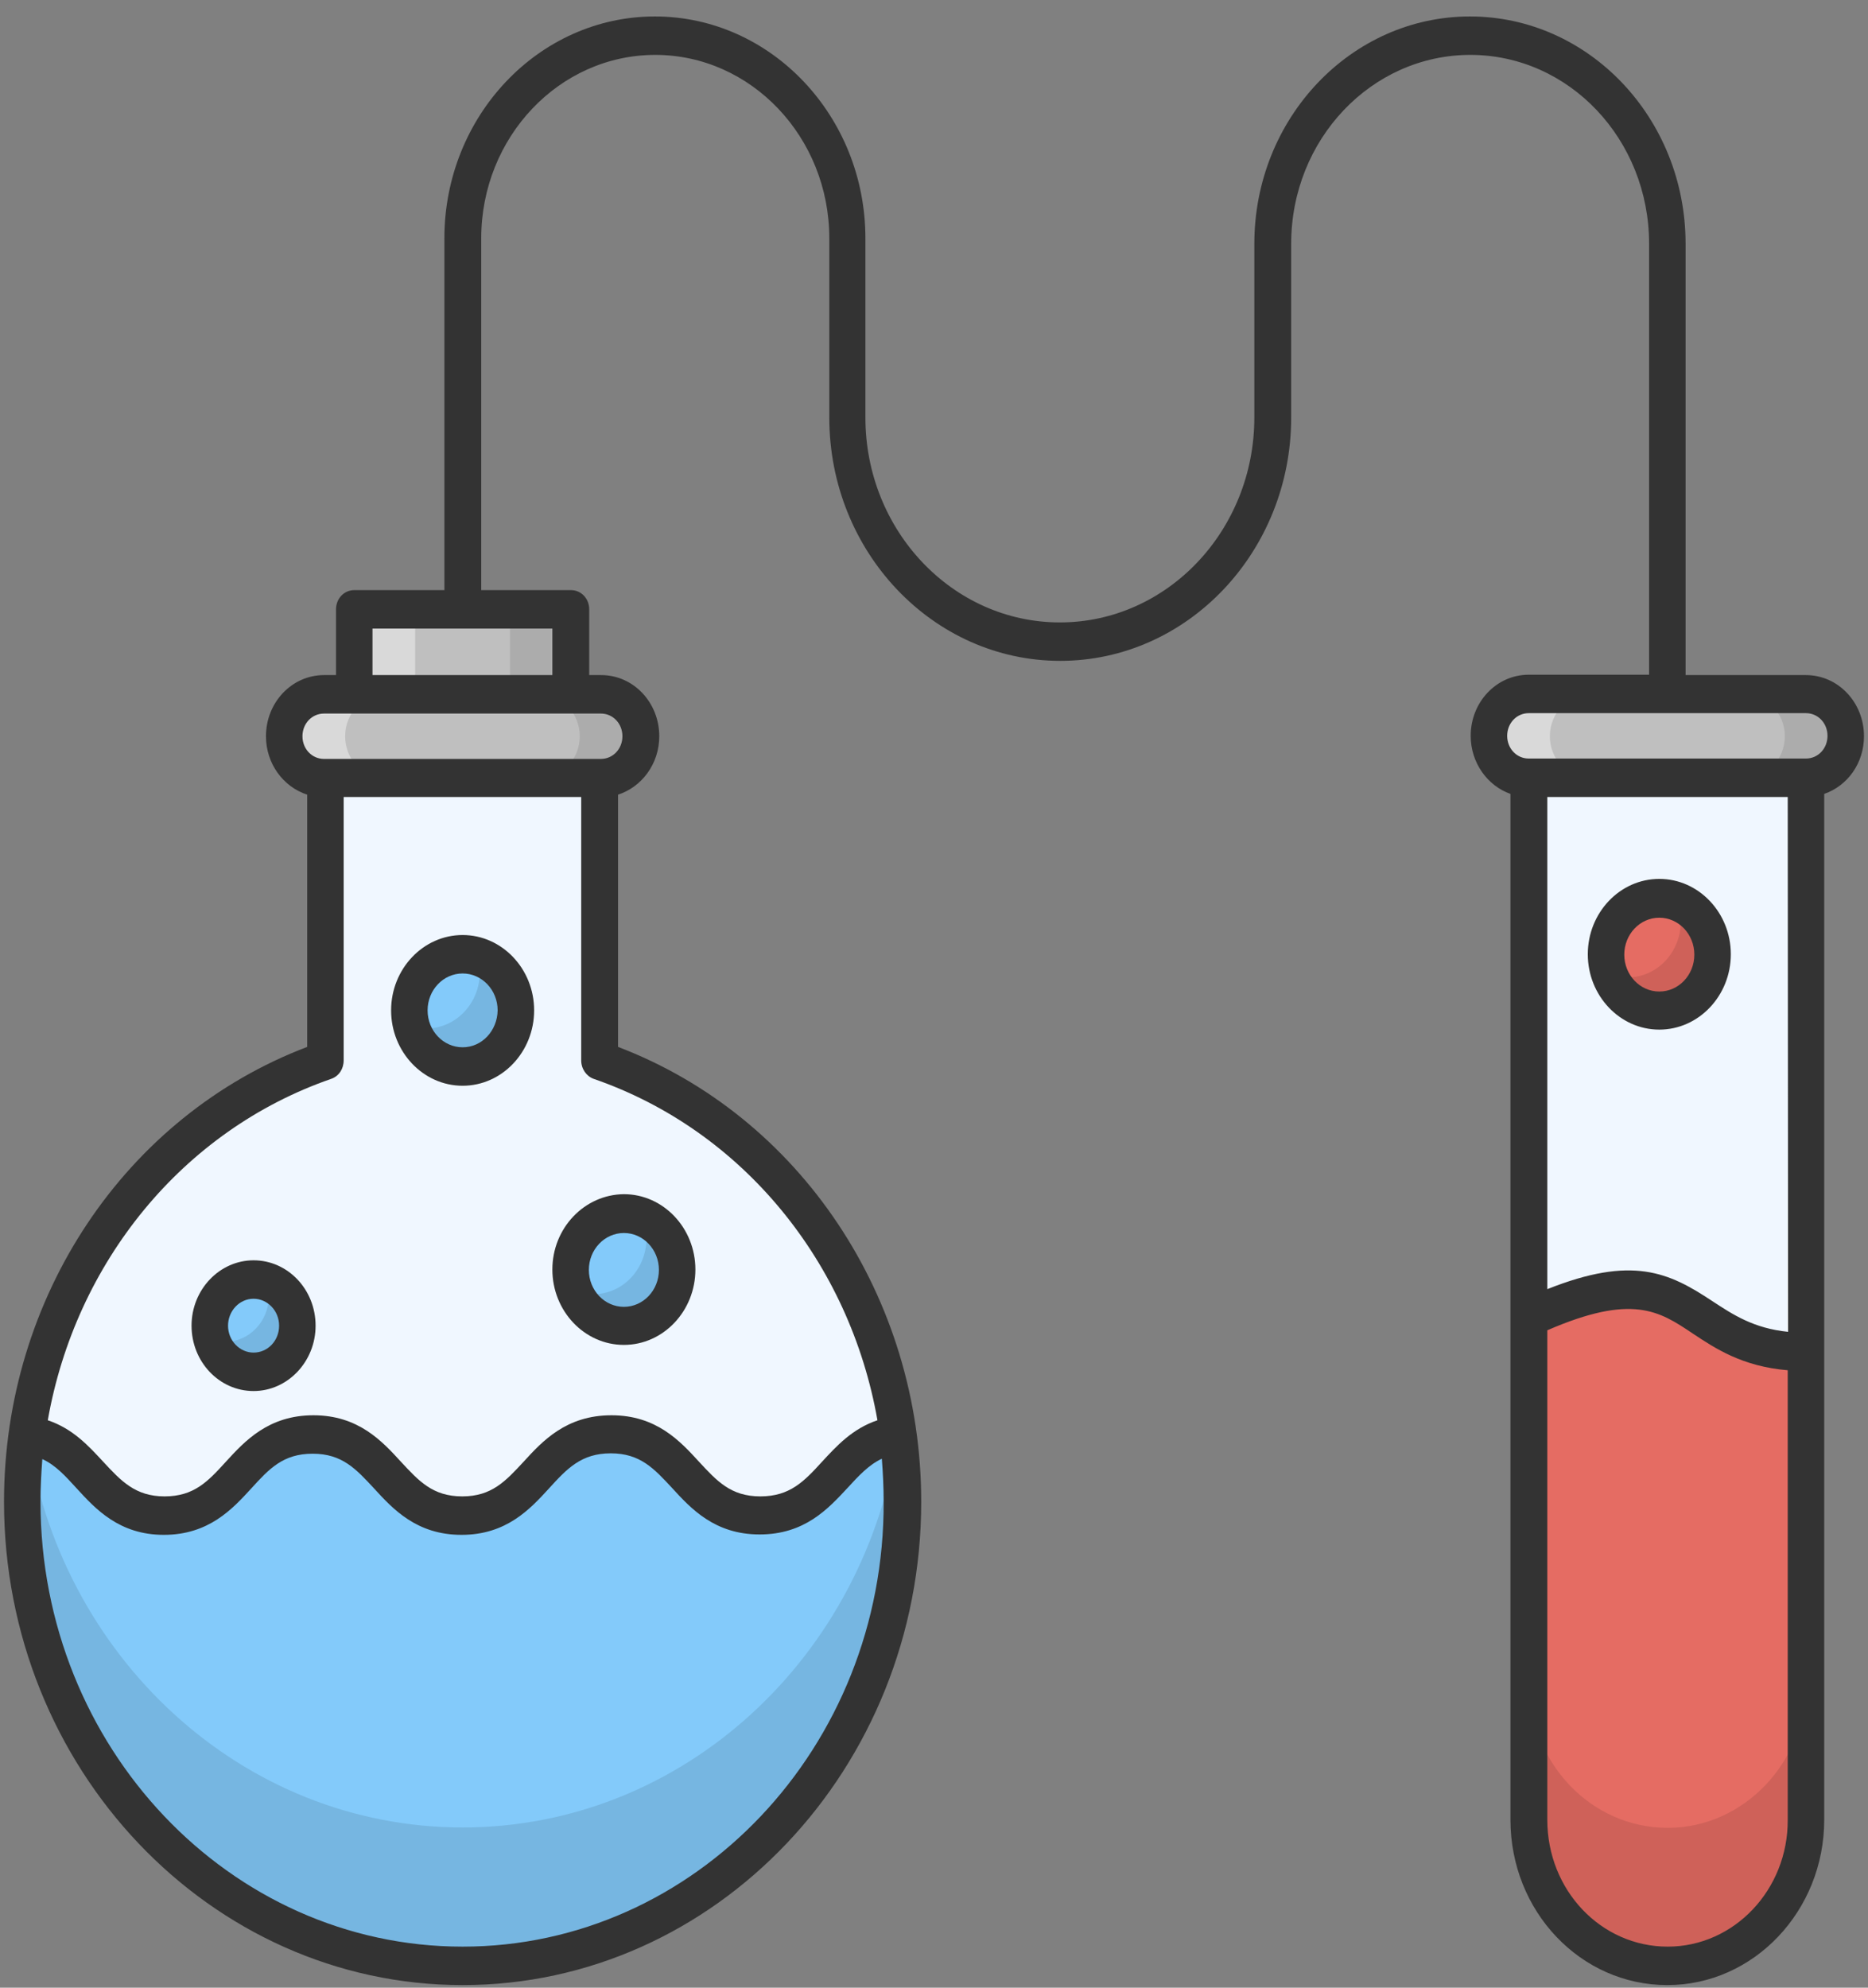 <svg width="94" height="100" viewBox="0 0 94 100" fill="none" xmlns="http://www.w3.org/2000/svg">
<rect x="0" y="0" width="94" height="100" fill="#808080" stroke="none"/>
<g clip-path="url(#clip0_29_6)">
<path d="M45.44 75.554C45.44 88.437 35.525 98.903 23.28 98.903C11.034 98.903 1.12 88.457 1.12 75.554C1.12 65.205 7.527 56.423 16.377 53.347V37.098H30.165V53.347C39.032 56.423 45.44 65.205 45.44 75.554Z" fill="#F0F7FF"/>
<path d="M45.44 75.554C45.44 88.437 35.525 98.903 23.28 98.903C11.034 98.903 1.12 88.457 1.12 75.554C1.12 74.413 1.193 73.31 1.359 72.208C4.535 72.594 4.737 76.251 8.28 76.251C12.025 76.251 12.025 72.15 15.771 72.15C19.516 72.15 19.516 76.251 23.261 76.251C27.007 76.251 27.007 72.15 30.77 72.15C34.516 72.15 34.516 76.251 38.261 76.251C41.823 76.251 42.006 72.594 45.201 72.208C45.348 73.31 45.44 74.413 45.44 75.554Z" fill="#83CAFA"/>
<path opacity="0.1" d="M45.44 75.554C45.44 88.437 35.525 98.903 23.28 98.903C11.034 98.903 1.12 88.457 1.12 75.554C1.12 74.374 1.193 73.213 1.359 72.091C2.956 83.331 12.172 91.939 23.28 91.939C34.387 91.939 43.603 83.331 45.201 72.091C45.348 73.213 45.44 74.374 45.44 75.554Z" fill="black"/>
<path d="M92.88 37.04C92.88 38.2 91.981 39.148 90.879 39.148H76.944C75.843 39.148 74.943 38.2 74.943 37.04C74.943 35.879 75.843 34.931 76.944 34.931H90.879C91.981 34.931 92.88 35.86 92.88 37.04Z" fill="#BFBFBF"/>
<path opacity="0.4" d="M79.992 39.148H76.926C75.824 39.148 74.925 38.2 74.925 37.04C74.925 35.879 75.824 34.931 76.926 34.931H79.992C78.89 34.931 77.991 35.879 77.991 37.04C77.991 38.2 78.89 39.148 79.992 39.148Z" fill="white"/>
<path opacity="0.1" d="M92.88 37.04C92.88 38.2 91.98 39.148 90.879 39.148H87.813C88.914 39.148 89.814 38.2 89.814 37.04C89.814 35.879 88.914 34.931 87.813 34.931H90.879C91.98 34.931 92.88 35.86 92.88 37.04Z" fill="black"/>
<path d="M90.897 39.129V91.552C90.897 95.595 87.776 98.903 83.921 98.903C81.993 98.903 80.249 98.09 78.982 96.755C77.715 95.421 76.944 93.583 76.944 91.552V39.129H90.897Z" fill="#F0F7FF"/>
<path d="M90.897 68.01V91.552C90.897 95.595 87.776 98.903 83.921 98.903C81.993 98.903 80.249 98.09 78.982 96.755C77.715 95.421 76.944 93.583 76.944 91.552V66.288C85.555 62.303 84.416 68.01 90.897 68.01Z" fill="#E56C63"/>
<path opacity="0.1" d="M90.897 84.607V91.552C90.897 95.595 87.776 98.903 83.921 98.903C81.993 98.903 80.249 98.09 78.982 96.755C77.715 95.421 76.944 93.583 76.944 91.552V84.607C76.944 86.638 77.715 88.476 78.982 89.811C80.249 91.145 81.993 91.958 83.921 91.958C87.758 91.958 90.897 88.65 90.897 84.607Z" fill="black"/>
<path d="M28.714 30.656H17.827V34.931H28.714V30.656Z" fill="#BFBFBF"/>
<path d="M32.239 37.04C32.239 38.2 31.339 39.148 30.238 39.148H16.303C15.202 39.148 14.302 38.2 14.302 37.04C14.302 35.879 15.202 34.931 16.303 34.931H30.238C31.358 34.931 32.239 35.86 32.239 37.04Z" fill="#BFBFBF"/>
<g opacity="0.4">
<path d="M20.893 30.656H17.827V34.931H20.893V30.656Z" fill="white"/>
<path d="M19.369 39.148H16.303C15.202 39.148 14.302 38.201 14.302 37.04C14.302 35.879 15.202 34.931 16.303 34.931H19.369C18.268 34.931 17.368 35.879 17.368 37.04C17.368 38.201 18.249 39.148 19.369 39.148Z" fill="white"/>
</g>
<g opacity="0.1">
<path d="M28.732 30.656H25.666V34.931H28.732V30.656Z" fill="black"/>
<path d="M32.239 37.04C32.239 38.201 31.34 39.148 30.238 39.148H27.172C28.273 39.148 29.173 38.201 29.173 37.04C29.173 35.879 28.273 34.931 27.172 34.931H30.238C31.358 34.931 32.239 35.86 32.239 37.04Z" fill="black"/>
</g>
<path d="M25.94 51.108C26.086 49.556 25.01 48.173 23.537 48.019C22.064 47.866 20.751 48.999 20.605 50.552C20.459 52.104 21.535 53.487 23.009 53.64C24.482 53.794 25.794 52.66 25.94 51.108Z" fill="#83CAFA"/>
<path opacity="0.1" d="M25.96 50.832C25.96 52.399 24.748 53.657 23.28 53.657C22.05 53.657 21.021 52.805 20.709 51.625C20.948 51.703 21.205 51.741 21.462 51.741C22.931 51.741 24.143 50.484 24.143 48.917C24.143 48.646 24.106 48.376 24.032 48.124C25.134 48.472 25.96 49.556 25.96 50.832Z" fill="black"/>
<path d="M83.499 50.832C84.979 50.832 86.179 49.568 86.179 48.008C86.179 46.448 84.979 45.184 83.499 45.184C82.018 45.184 80.818 46.448 80.818 48.008C80.818 49.568 82.018 50.832 83.499 50.832Z" fill="#E56C63"/>
<path opacity="0.1" d="M86.161 48.008C86.161 49.575 84.967 50.832 83.48 50.832C82.342 50.832 81.369 50.078 80.983 48.995C81.277 49.111 81.589 49.169 81.919 49.169C83.388 49.169 84.582 47.911 84.582 46.344C84.582 45.996 84.527 45.667 84.416 45.358C85.445 45.783 86.161 46.809 86.161 48.008Z" fill="black"/>
<path d="M31.395 66.695C32.875 66.695 34.075 65.43 34.075 63.87C34.075 62.31 32.875 61.046 31.395 61.046C29.914 61.046 28.714 62.31 28.714 63.87C28.714 65.43 29.914 66.695 31.395 66.695Z" fill="#83CAFA"/>
<path opacity="0.1" d="M34.057 63.87C34.057 65.437 32.863 66.695 31.395 66.695C30.256 66.695 29.283 65.959 28.898 64.915C29.21 65.031 29.54 65.108 29.871 65.108C31.339 65.108 32.533 63.851 32.533 62.284C32.533 61.916 32.478 61.588 32.349 61.259C33.359 61.665 34.057 62.69 34.057 63.87Z" fill="black"/>
<path d="M12.76 69.016C13.976 69.016 14.963 67.977 14.963 66.695C14.963 65.412 13.976 64.373 12.76 64.373C11.543 64.373 10.557 65.412 10.557 66.695C10.557 67.977 11.543 69.016 12.76 69.016Z" fill="#83CAFA"/>
<path opacity="0.1" d="M14.963 66.695C14.963 67.971 13.972 69.016 12.76 69.016C11.787 69.016 10.942 68.339 10.667 67.41C10.869 67.468 11.089 67.507 11.328 67.507C12.54 67.507 13.531 66.482 13.531 65.186C13.531 64.934 13.494 64.702 13.421 64.489C14.302 64.779 14.963 65.65 14.963 66.695Z" fill="black"/>
<path d="M93.798 37.04C93.798 35.338 92.495 33.964 90.879 33.964H84.82V12.26C84.82 5.954 79.955 0.828 73.97 0.828C67.985 0.828 63.12 5.954 63.12 12.26V21.003C63.12 26.691 58.732 31.314 53.334 31.314C47.936 31.314 43.548 26.691 43.548 21.003V11.989C43.548 5.838 38.793 0.828 32.955 0.828C27.117 0.828 22.362 5.838 22.362 11.989V29.689H17.827C17.313 29.689 16.909 30.115 16.909 30.656V33.964H16.303C14.688 33.964 13.384 35.338 13.384 37.04C13.384 38.433 14.265 39.593 15.459 39.98V52.67C6.297 56.152 0.202 65.263 0.202 75.554C0.202 88.96 10.557 99.87 23.28 99.87C36.003 99.87 46.357 88.96 46.357 75.554C46.357 65.263 40.244 56.152 31.101 52.67V39.98C32.294 39.593 33.175 38.433 33.175 37.04C33.175 35.338 31.872 33.964 30.256 33.964H29.65V30.656C29.65 30.115 29.247 29.689 28.732 29.689H24.216V11.989C24.216 6.902 28.145 2.762 32.973 2.762C37.802 2.762 41.731 6.902 41.731 11.989V21.003C41.731 27.755 46.945 33.248 53.352 33.248C59.76 33.248 64.974 27.755 64.974 21.003V12.26C64.974 7.018 69.013 2.762 73.988 2.762C78.964 2.762 82.984 7.018 82.984 12.26V33.945H76.926C75.31 33.945 74.007 35.318 74.007 37.02C74.007 38.375 74.851 39.535 76.008 39.941V91.552C76.008 96.156 79.533 99.87 83.902 99.87C88.254 99.87 91.797 96.136 91.797 91.552V39.941C92.972 39.535 93.798 38.394 93.798 37.04ZM23.28 97.935C11.566 97.935 2.038 87.896 2.038 75.554C2.038 74.838 2.075 74.123 2.13 73.407C2.809 73.716 3.305 74.277 3.855 74.877C4.81 75.922 6.004 77.218 8.243 77.218C10.502 77.218 11.695 75.922 12.65 74.877C13.549 73.891 14.247 73.136 15.734 73.136C17.221 73.136 17.919 73.91 18.818 74.877C19.773 75.922 20.966 77.218 23.225 77.218C25.483 77.218 26.676 75.922 27.631 74.877C28.53 73.891 29.247 73.117 30.734 73.117C32.221 73.117 32.918 73.891 33.818 74.858C34.773 75.902 35.966 77.198 38.224 77.198C40.501 77.198 41.676 75.902 42.649 74.858C43.2 74.258 43.714 73.697 44.375 73.388C44.43 74.103 44.466 74.8 44.466 75.535C44.522 87.896 34.993 97.935 23.28 97.935ZM44.154 71.453C42.888 71.879 42.098 72.749 41.364 73.542C40.464 74.529 39.748 75.283 38.261 75.283C36.774 75.283 36.076 74.51 35.177 73.542C34.222 72.498 33.029 71.202 30.77 71.202C28.494 71.202 27.3 72.498 26.346 73.542C25.446 74.51 24.748 75.283 23.261 75.283C21.774 75.283 21.077 74.51 20.177 73.542C19.222 72.498 18.029 71.202 15.771 71.202C13.512 71.202 12.319 72.498 11.364 73.542C10.465 74.529 9.767 75.283 8.28 75.283C6.811 75.283 6.095 74.51 5.196 73.542C4.461 72.749 3.672 71.879 2.405 71.453C3.8 63.522 9.18 56.868 16.67 54.276C17.056 54.14 17.294 53.773 17.294 53.347V40.096H29.247V53.347C29.247 53.773 29.503 54.14 29.871 54.276C37.38 56.868 42.759 63.522 44.154 71.453ZM31.321 37.04C31.321 37.678 30.844 38.181 30.238 38.181H16.303C15.697 38.181 15.22 37.678 15.22 37.04C15.22 36.401 15.697 35.899 16.303 35.899H30.238C30.844 35.899 31.321 36.401 31.321 37.04ZM27.796 33.964H18.745V31.623H27.796V33.964ZM89.979 67.004C88.254 66.83 87.225 66.153 86.161 65.456C83.976 64.006 82.14 63.154 77.862 64.857V40.096H89.961L89.979 67.004ZM83.921 97.935C80.561 97.935 77.862 95.092 77.862 91.552V66.927C82.14 65.07 83.498 65.959 85.169 67.081C86.307 67.836 87.666 68.745 89.961 68.938V91.552C89.979 95.072 87.262 97.935 83.921 97.935ZM90.879 38.162H76.944H76.926C76.32 38.162 75.843 37.659 75.843 37.02C75.843 36.382 76.32 35.879 76.926 35.879H90.879C91.485 35.879 91.962 36.382 91.962 37.02C91.962 37.659 91.485 38.162 90.879 38.162Z" fill="#333333"/>
<path d="M83.498 51.8C85.481 51.8 87.097 50.097 87.097 48.008C87.097 45.919 85.481 44.217 83.498 44.217C81.516 44.217 79.9 45.919 79.9 48.008C79.9 50.097 81.516 51.8 83.498 51.8ZM83.498 46.17C84.472 46.17 85.261 47.002 85.261 48.027C85.261 49.053 84.472 49.884 83.498 49.884C82.525 49.884 81.736 49.053 81.736 48.027C81.736 47.002 82.525 46.17 83.498 46.17ZM23.28 47.041C21.297 47.041 19.681 48.743 19.681 50.832C19.681 52.921 21.297 54.624 23.28 54.624C25.262 54.624 26.878 52.921 26.878 50.832C26.878 48.743 25.262 47.041 23.28 47.041ZM23.28 52.689C22.307 52.689 21.517 51.858 21.517 50.832C21.517 49.807 22.307 48.975 23.28 48.975C24.253 48.975 25.042 49.807 25.042 50.832C25.024 51.858 24.253 52.689 23.28 52.689ZM27.796 63.87C27.796 65.959 29.412 67.662 31.395 67.662C33.377 67.662 34.993 65.959 34.993 63.87C34.993 61.781 33.377 60.079 31.395 60.079C29.412 60.098 27.796 61.781 27.796 63.87ZM31.395 62.032C32.368 62.032 33.157 62.864 33.157 63.89C33.157 64.915 32.368 65.747 31.395 65.747C30.422 65.747 29.632 64.915 29.632 63.89C29.632 62.864 30.422 62.032 31.395 62.032ZM12.76 63.406C11.052 63.406 9.639 64.876 9.639 66.695C9.639 68.513 11.034 69.983 12.76 69.983C14.467 69.983 15.881 68.513 15.881 66.695C15.881 64.876 14.486 63.406 12.76 63.406ZM12.76 68.049C12.062 68.049 11.475 67.449 11.475 66.695C11.475 65.959 12.044 65.34 12.76 65.34C13.457 65.34 14.045 65.94 14.045 66.695C14.045 67.449 13.476 68.049 12.76 68.049Z" fill="#333333"/>
</g>
<defs>
<clipPath id="clip0_29_6">
<rect width="94" height="99.042" fill="white" transform="translate(0 0.828)"/>
</clipPath>
</defs>
</svg>
